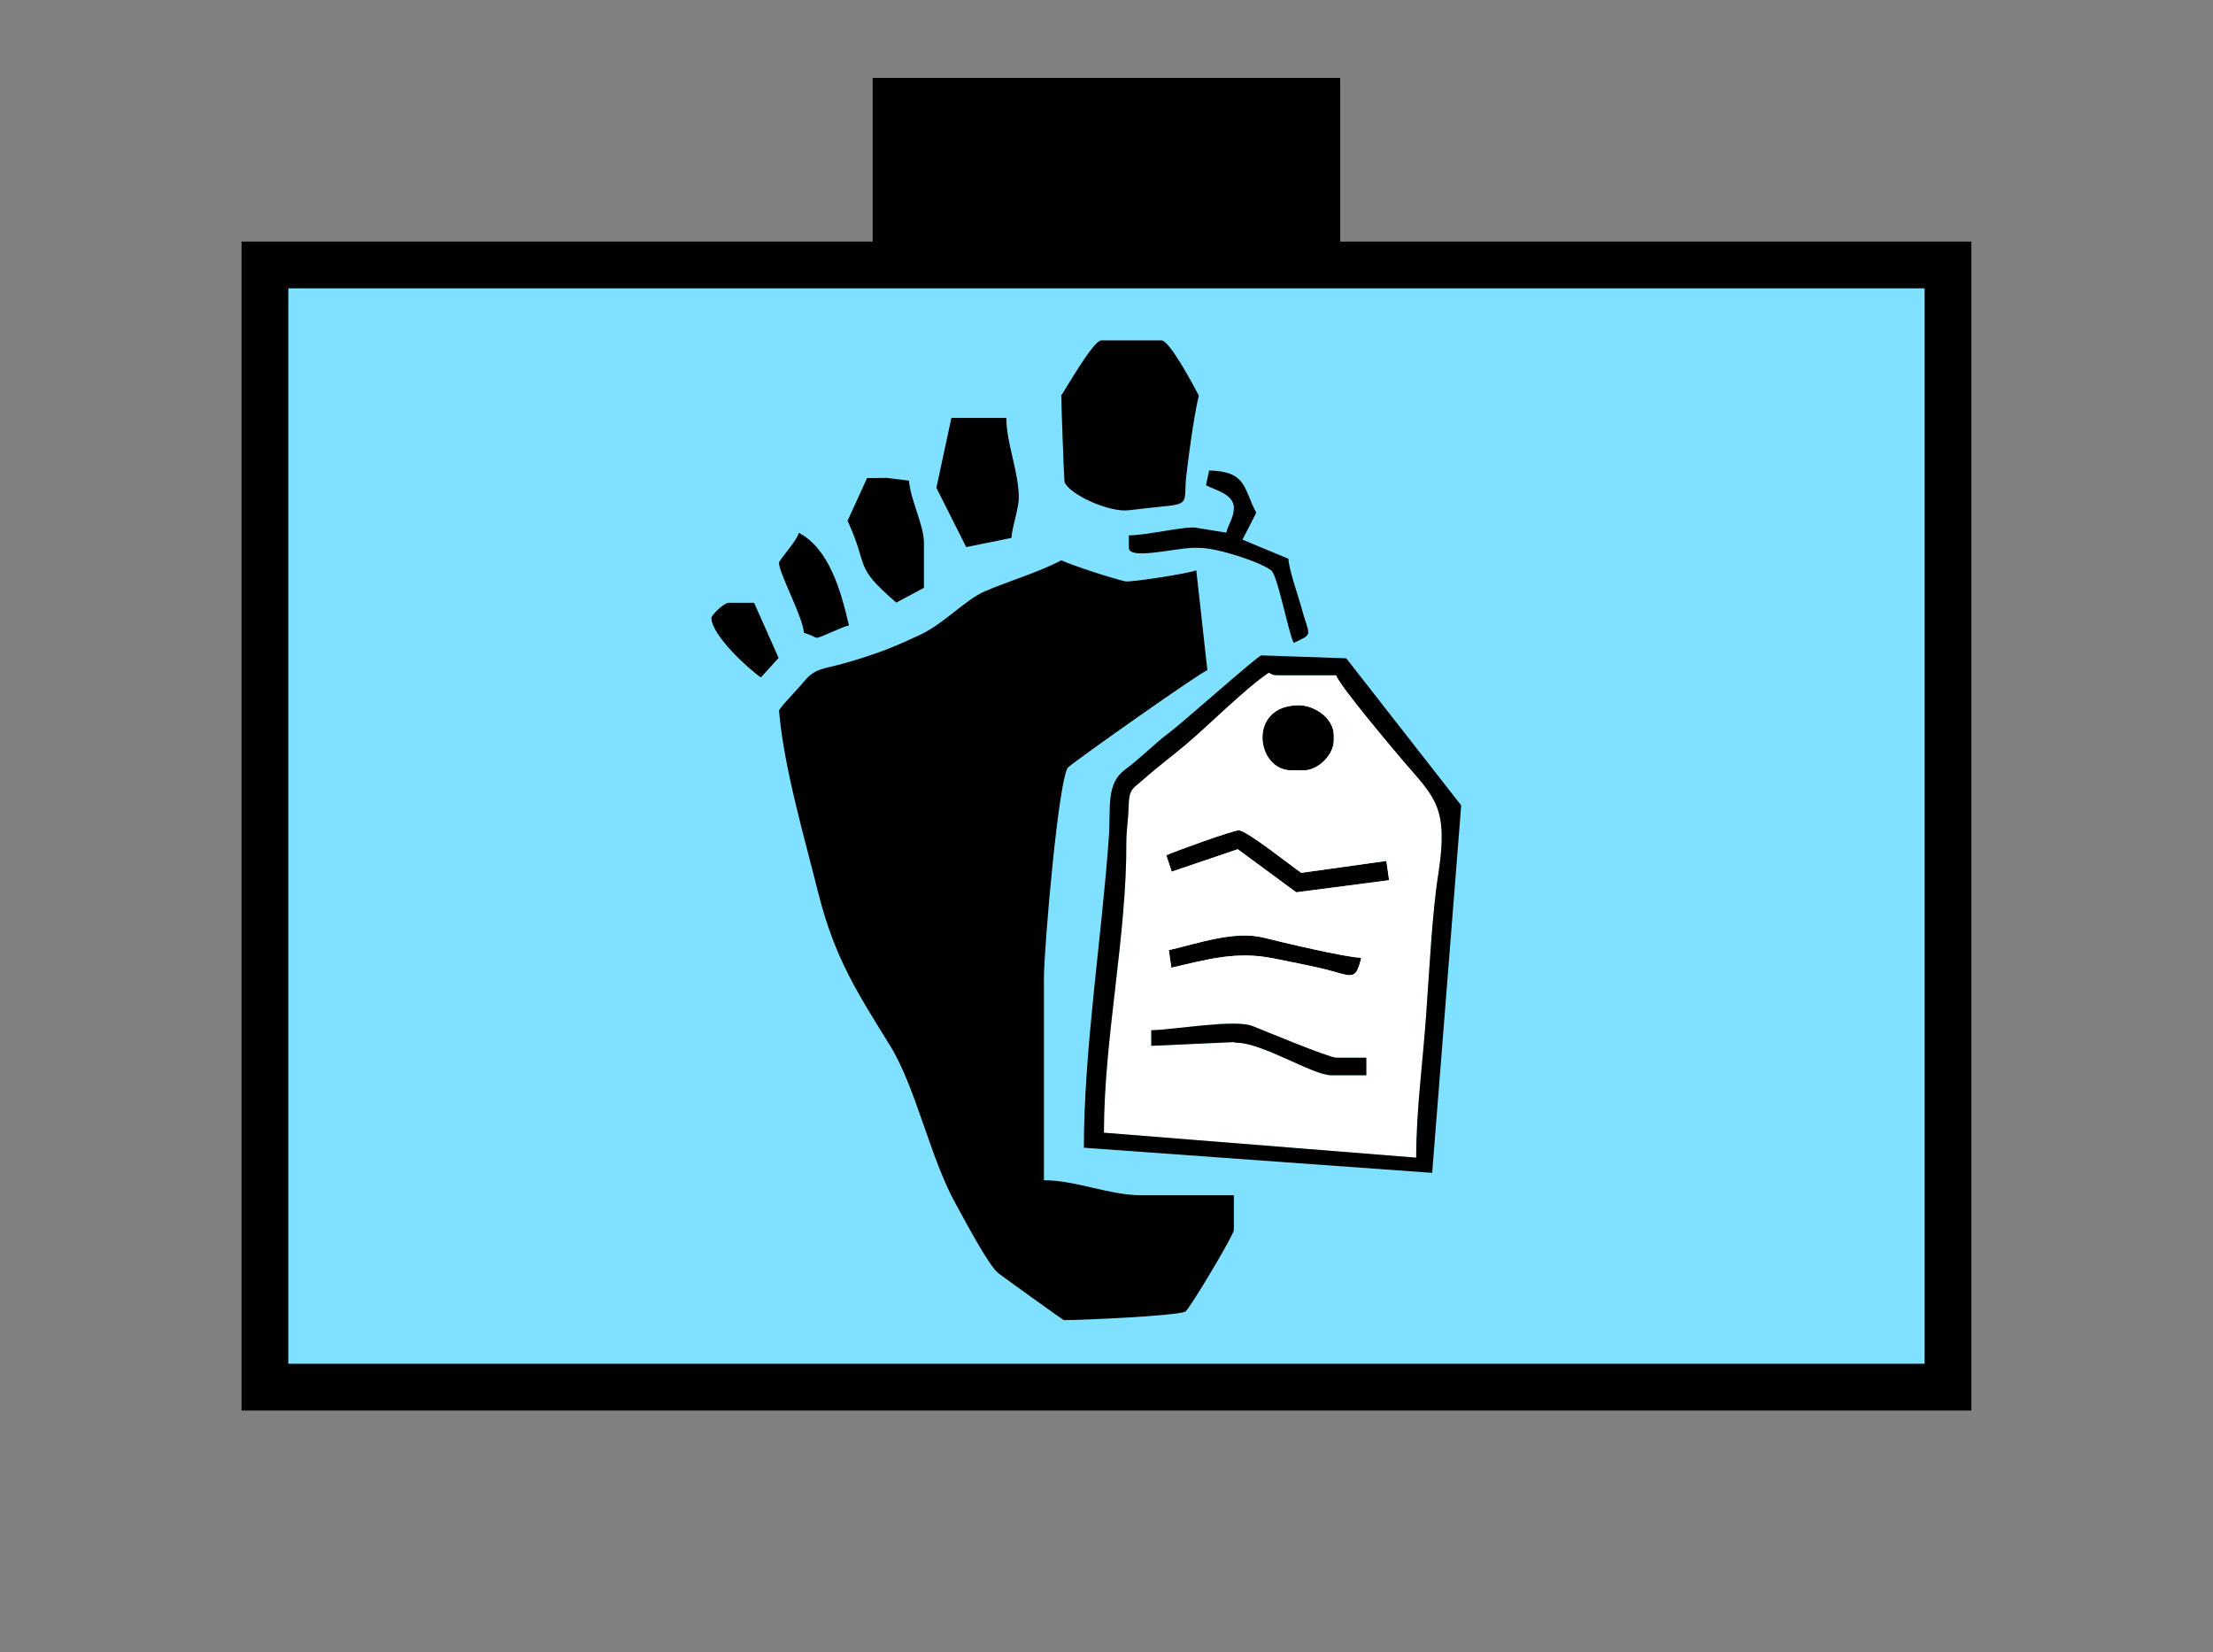 <?xml version="1.0" encoding="UTF-8" standalone="no"?>
<svg
   xmlns:dc="http://purl.org/dc/elements/1.1/"
   xmlns:cc="http://creativecommons.org/ns#"
   xmlns:rdf="http://www.w3.org/1999/02/22-rdf-syntax-ns#"
   xmlns:svg="http://www.w3.org/2000/svg"
   xmlns="http://www.w3.org/2000/svg"
   id="svg37"
   height="89.67mm"
   width="120.11mm"
   version="1.0">
  <rect width="100%" height="100%" fill="#808080" stroke="none"/>
  <defs
     id="defs3">
    <pattern
       y="0"
       x="0"
       height="6"
       width="6"
       patternUnits="userSpaceOnUse"
       id="EMFhbasepattern" />
  </defs>
  <path
     id="path5"
     d="  M 179.02,15.984   L 179.02,54.345   L 274.924,54.345   L 274.924,15.984   L 179.02,15.984   z "
     style="fill:#000000;fill-rule:evenodd;fill-opacity:1;stroke:none;" />
  <path
     id="path7"
     d="  M 54.345,54.345   L 54.345,284.514   L 399.598,284.514   L 399.598,54.345   L 54.345,54.345   z "
     style="fill:#80e0ff;fill-rule:evenodd;fill-opacity:1;stroke:none;" />
  <path
     id="path9"
     d="  M 54.345,54.345   L 399.598,54.345   L 399.598,284.514   L 54.345,284.514   z "
     style="fill:none;stroke:#000000;stroke-width:9.59px;stroke-linecap:butt;stroke-linejoin:miter;stroke-miterlimit:10;stroke-dasharray:none;stroke-opacity:1;" />
  <path
     id="path11"
     d="  M 217.701,81.118   C 217.701,82.637 218.261,98.461 218.381,98.861   C 219.22,101.298 227.371,105.134 231.527,104.655   C 233.725,104.375 237.641,103.975 239.839,103.736   C 244.035,103.256 242.796,102.377 243.355,97.502   C 243.915,92.787 244.874,85.554 245.913,81.118   C 244.954,79.32 239.959,69.81 238.241,69.81   L 225.933,69.81   C 224.295,69.81 218.86,79.4 217.701,81.118   z "
     style="fill:#000000;fill-rule:evenodd;fill-opacity:1;stroke:none;" />
  <path
     id="path13"
     d="  M 192.087,100.059   L 198.201,112.207   L 207.471,110.329   C 207.671,107.852 208.99,104.255 208.99,102.097   C 208.99,96.783 206.433,90.909 206.433,85.714   L 195.164,85.714   z "
     style="fill:#000000;fill-rule:evenodd;fill-opacity:1;stroke:none;" />
  <path
     id="path15"
     d="  M 173.865,106.813   C 178.421,116.723 174.904,115.844 183.855,123.596   L 189.53,120.559   L 189.53,111.328   C 189.53,107.732 186.812,102.657 186.453,98.581   L 181.817,98.021   L 177.861,98.061   z "
     style="fill:#000000;fill-rule:evenodd;fill-opacity:1;stroke:none;" />
  <path
     id="path17"
     d="  M 159.799,115.444   C 159.799,117.602 164.635,126.353 164.914,129.79   C 165.753,129.989 167.472,130.829 167.472,130.829   C 168.311,130.829 172.507,128.631 174.145,128.271   C 172.427,120.839 169.989,112.527 163.875,109.29   C 163.436,111.008 159.799,114.845 159.799,115.444   z "
     style="fill:#000000;fill-rule:evenodd;fill-opacity:1;stroke:none;" />
  <path
     id="path19"
     d="  M 247.391,99.54   C 249.309,100.539 253.106,101.338 253.106,104.175   C 253.106,106.213 251.987,107.452 251.547,109.25   L 245.393,108.251   C 243.156,107.852 235.284,109.81 231.567,109.81   L 231.567,112.367   C 231.567,114.924 241.158,112.367 244.874,112.367   L 245.913,112.367   C 249.949,112.367 258.82,115.404 260.778,117.002   C 262.097,118.041 264.174,129.31 265.373,131.867   C 269.649,129.83 268.57,130.709 266.852,124.235   C 266.252,122.037 264.414,116.883 264.294,114.605   L 254.864,110.689   L 257.701,105.174   C 255.064,100.219 255.783,96.663 248.031,96.503   z "
     style="fill:#000000;fill-rule:evenodd;fill-opacity:1;stroke:none;" />
  <path
     id="path21"
     d="  M 145.933,126.713   C 145.933,130.269 153.646,137.302 156.083,138.94   L 159.719,134.944   L 154.685,123.636   L 149.53,123.636   C 148.411,123.636 145.933,126.233 145.933,126.713   z "
     style="fill:#000000;fill-rule:evenodd;fill-opacity:1;stroke:none;" />
  <path
     id="path23"
     d="  M 264.894,158.001   L 267.451,158.001   C 270.328,158.001 273.605,154.884 273.605,151.847   L 273.605,150.808   C 273.605,147.372 269.729,144.655 266.412,144.655   C 255.863,144.655 257.621,158.001 264.894,158.001   z "
     style="fill:#000000;fill-rule:evenodd;fill-opacity:1;stroke:none;" />
  <path
     id="path25"
     d="  M 239.24,175.424   L 240.358,178.78   L 253.905,174.185   L 265.893,183.016   L 284.954,180.539   L 284.394,176.583   L 266.932,179.02   C 264.974,177.701 255.743,170.309 254.105,170.309   C 252.826,170.309 240.678,174.744 239.24,175.424   z "
     style="fill:#000000;fill-rule:evenodd;fill-opacity:1;stroke:none;" />
  <path
     id="path27"
     d="  M 239.759,194.884   L 240.279,198.481   C 247.751,196.762 253.665,195.044 261.178,196.562   C 264.374,197.202 267.851,197.881 271.327,198.68   C 277.321,200.119 278.041,201.517 279.239,196.443   C 276.003,196.363 262.896,193.246 259.259,192.327   C 253.265,190.848 246.073,193.406 239.759,194.884   z "
     style="fill:#000000;fill-rule:evenodd;fill-opacity:1;stroke:none;" />
  <path
     id="path29"
     d="  M 236.163,214.504   L 236.163,211.308   C 241.198,211.188 253.305,208.99 256.982,210.468   C 259.379,211.428 272.646,216.942 274.124,216.942   L 280.278,216.942   L 280.278,220.538   L 273.086,220.538   C 269.289,220.538 258.98,213.865 253.585,213.865   L 253.066,213.745   z  M 239.759,194.884   C 246.073,193.406 253.265,190.848 259.259,192.327   C 262.896,193.246 276.003,196.363 279.239,196.443   C 278.041,201.517 277.321,200.119 271.327,198.68   C 267.851,197.881 264.374,197.202 261.178,196.562   C 253.665,195.044 247.751,196.762 240.279,198.481   z  M 239.24,175.424   C 240.678,174.744 252.826,170.309 254.105,170.309   C 255.743,170.309 264.974,177.701 266.932,179.02   L 284.394,176.583   L 284.954,180.539   L 265.893,183.016   L 253.905,174.185   L 240.358,178.78   z  M 264.894,158.001   C 257.621,158.001 255.863,144.655 266.412,144.655   C 269.729,144.655 273.605,147.372 273.605,150.808   L 273.605,151.847   C 273.605,154.884 270.328,158.001 267.451,158.001   z  M 226.452,232.327   L 290.508,237.441   C 290.508,227.691 291.867,217.941 292.546,208.231   C 293.145,200.039 293.785,187.172 295.023,179.42   C 297.181,165.594 294.384,163.675 288.07,156.323   C 285.953,153.845 274.644,140.459 274.124,138.501   L 262.336,138.501   C 261.018,138.501 261.098,138.381 260.258,137.981   C 255.343,141.298 248.191,148.531 243.236,152.726   C 240.239,155.244 237.401,157.322 234.484,159.919   C 232.526,161.678 231.607,161.717 231.527,165.154   C 231.447,168.391 231.048,170.109 231.048,172.866   C 231.128,192.047 226.452,213.026 226.452,232.327   z "
     style="fill:#ffffff;fill-rule:evenodd;fill-opacity:1;stroke:none;" />
  <path
     id="path31"
     d="  M 253.066,213.745   L 253.585,213.865   C 258.98,213.865 269.289,220.538 273.086,220.538   L 280.278,220.538   L 280.278,216.942   L 274.124,216.942   C 272.646,216.942 259.379,211.428 256.982,210.468   C 253.305,208.99 241.198,211.188 236.163,211.308   L 236.163,214.504   z "
     style="fill:#000000;fill-rule:evenodd;fill-opacity:1;stroke:none;" />
  <path
     id="path33"
     d="  M 226.452,232.327   C 226.452,213.026 231.128,192.047 231.048,172.866   C 231.048,170.109 231.447,168.391 231.527,165.154   C 231.607,161.717 232.526,161.678 234.484,159.919   C 237.401,157.322 240.239,155.244 243.236,152.726   C 248.191,148.531 255.343,141.298 260.258,137.981   C 261.098,138.381 261.018,138.501 262.336,138.501   L 274.124,138.501   C 274.644,140.459 285.953,153.845 288.07,156.323   C 294.384,163.675 297.181,165.594 295.023,179.42   C 293.785,187.172 293.145,200.039 292.546,208.231   C 291.867,217.941 290.508,227.691 290.508,237.441   z  M 222.337,235.403   L 293.785,240.558   L 299.739,165.194   L 276.162,135.024   L 258.74,134.425   C 258.141,134.385 242.276,148.491 240.079,150.089   C 236.762,152.567 234.085,155.404 230.848,157.801   C 226.812,160.758 227.891,165.554 227.451,171.827   C 226.053,191.807 222.337,215.344 222.337,235.403   z "
     style="fill:#000000;fill-rule:evenodd;fill-opacity:1;stroke:none;" />
  <path
     id="path35"
     d="  M 159.799,145.694   C 160.758,157.442 165.274,172.706 167.871,183.216   C 171.308,196.842 176.143,203.995 182.656,214.584   C 187.891,223.136 190.848,237.561 196.003,246.832   C 197.721,249.909 202.716,259.499 204.794,261.138   C 205.993,262.057 218.101,270.768 218.221,270.768   C 221.977,270.768 241.437,269.889 243.156,269.01   C 243.955,268.61 253.106,253.265 253.106,252.306   L 253.106,245.154   L 234.125,245.154   C 227.571,245.154 220.698,242.077 214.145,242.077   L 214.145,200.558   C 214.145,194.604 217.182,159.08 219.14,157.362   C 221.138,155.604 246.392,137.782 247.671,137.462   L 245.393,116.962   C 244.195,117.562 231.927,119.48 230.848,119.24   C 228.49,118.761 219.579,115.844 217.701,114.924   C 213.226,117.322 207.072,119.12 202.037,121.278   C 198.081,122.956 193.685,127.871 188.85,130.149   C 183.096,132.866 179.5,134.265 172.826,136.143   C 169.11,137.182 167.192,137.062 165.034,139.66   C 163.396,141.658 160.918,144.015 159.799,145.694   z "
     style="fill:#000000;fill-rule:evenodd;fill-opacity:1;stroke:none;" />
</svg>
